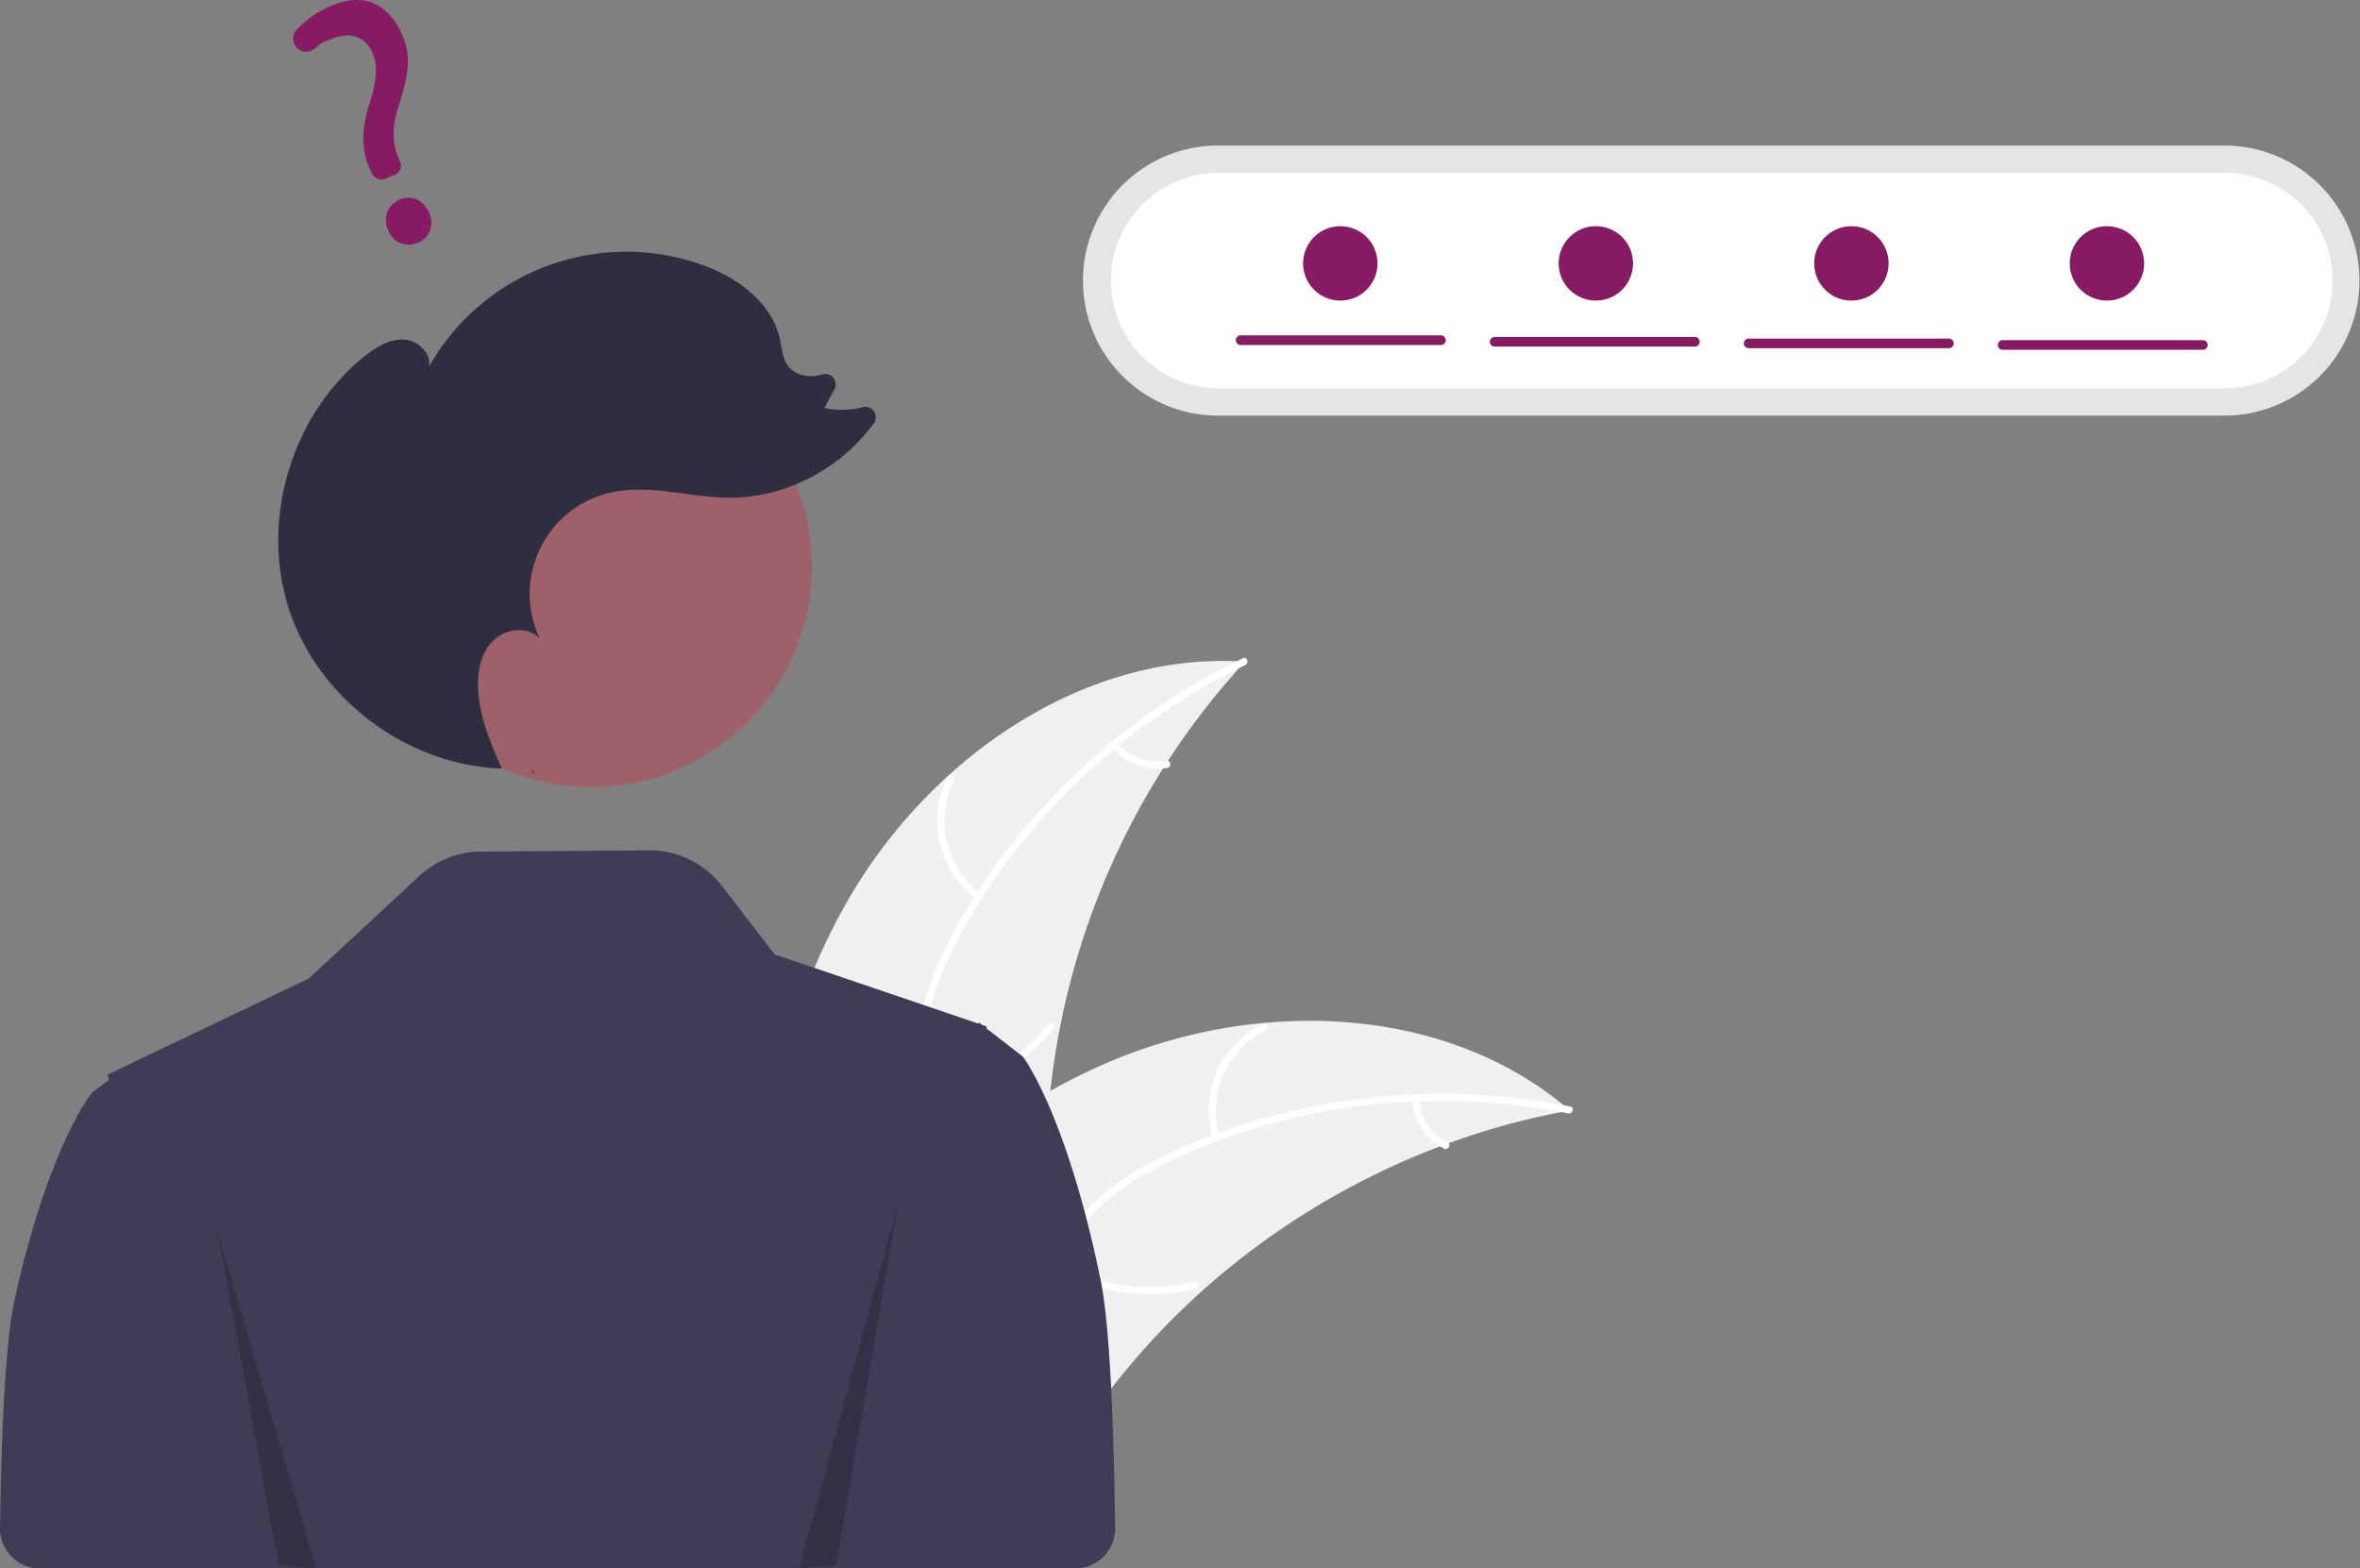 <svg xmlns="http://www.w3.org/2000/svg" data-name="Layer 1" width="951.235" height="632.162" viewBox="0 0 951.235 632.162" xmlns:xlink="http://www.w3.org/1999/xlink"><rect x="0" y="0" width="951.235" height="632.162" fill="#808080" stroke="none"/><path d="M465.591,496.884c32.599-57.345,94.782-101.377,160.608-97.135a303.919,303.919,0,0,0-79.931,192.744c-1.081,27.644.595,58.502-17.759,79.201-11.42,12.88-28.877,19.117-46.04,20.426-17.164,1.308-34.324-1.793-51.259-4.881l-4.108,1.261C425.537,622.556,432.992,554.23,465.591,496.884Z" transform="translate(-124.382 -133.069)" fill="#f0f0f0"/><path d="M626.297,401.13C577.62,424.563,536.113,463.7,510.633,511.429c-5.509,10.319-10.199,21.266-12.244,32.841-2.047,11.58-.617,22.603,3.338,33.602,3.616,10.055,8.479,19.921,9.588,30.68,1.169,11.34-3.004,21.944-10.515,30.359-9.19,10.296-21.531,16.677-33.817,22.497-13.641,6.462-27.912,12.958-37.573,25.019-1.171,1.461-3.37-.441-2.201-1.9,16.809-20.983,45.583-24.928,65.536-41.831,9.31-7.887,16.3-18.628,15.859-31.214-.386-11.005-5.392-21.184-9.141-31.333-3.937-10.657-5.9-21.372-4.488-32.734,1.444-11.622,5.716-22.776,10.937-33.191,11.774-23.488,27.887-45.051,46.345-63.691a264.375,264.375,0,0,1,73.099-52.155c1.681-.809,2.612,1.947.942,2.751Z" transform="translate(-124.382 -133.069)" fill="#fff"/><path d="M518.097,495.478a38.974,38.974,0,0,1-11.761-49.077c.851-1.666,3.48-.421,2.627,1.247a36.089,36.089,0,0,0,11.033,45.63c1.515,1.097-.393,3.291-1.9,2.201Z" transform="translate(-124.382 -133.069)" fill="#fff"/><path d="M499.222,573.016A75.118,75.118,0,0,0,546.783,545.906c1.176-1.457,3.375.444,2.201,1.9A78.134,78.134,0,0,1,499.435,575.915c-1.855.266-2.058-2.635-.213-2.899Z" transform="translate(-124.382 -133.069)" fill="#fff"/><path d="M574.907,432.685a22.061,22.061,0,0,0,19.718,7.03c1.851-.289,2.052,2.612.213,2.899a24.721,24.721,0,0,1-21.83-7.728,1.502,1.502,0,0,1-.151-2.05,1.461,1.461,0,0,1,2.05-.151Z" transform="translate(-124.382 -133.069)" fill="#fff"/><path d="M757.173,580.652c-1.151.213-2.302.427-3.463.662a290.53,290.53,0,0,0-45.425,12.557c-1.149.4-2.308.823-3.443,1.255a306.284,306.284,0,0,0-96.329,58.622,297.44,297.44,0,0,0-31.2,32.695c-13.196,16.123-26.221,34.654-43.465,45.166a51.028,51.028,0,0,1-5.552,3.01l-99.338-41.204c-.179-.207-.368-.392-.548-.599l-4.041-1.464c.451-.636.932-1.287,1.383-1.923.26-.37.542-.731.802-1.102.18-.244.362-.488.511-.718.06-.081.121-.162.171-.221.149-.23.311-.429.451-.636q4.02-5.465,8.13-10.892c.009-.023.009-.023.041-.036,20.951-27.516,44.382-53.525,71.017-75.151.802-.65,1.611-1.324,2.458-1.955a283.824,283.824,0,0,1,38.364-25.951,250.912,250.912,0,0,1,22.758-11.253A208.652,208.652,0,0,1,633.669,545.389c43.431-4.033,87.669,5.869,120.98,33.154C755.5,579.241,756.331,579.931,757.173,580.652Z" transform="translate(-124.382 -133.069)" fill="#f0f0f0"/><path d="M756.427,581.82c-52.975-10.597-109.678-4.339-158.759,18.43-10.611,4.923-20.947,10.84-29.549,18.85-8.606,8.014-14.101,17.676-17.565,28.839-3.167,10.205-5.224,21.011-10.816,30.269-5.895,9.758-15.61,15.712-26.674,17.909-13.537,2.688-27.232.352-40.545-2.397-14.782-3.053-30.088-6.459-45.063-2.646-1.814.462-2.425-2.381-.613-2.842,26.055-6.634,51.404,7.541,77.512,6.058,12.183-.692,24.23-5.06,31.455-15.374,6.318-9.019,8.449-20.16,11.566-30.521,3.273-10.879,8.157-20.616,16.124-28.838,8.151-8.41,18.277-14.744,28.715-19.916,23.542-11.665,49.39-19.181,75.35-22.951a264.375,264.375,0,0,1,89.766,2.367c1.83.366.913,3.127-.905,2.763Z" transform="translate(-124.382 -133.069)" fill="#fff"/><path d="M613.231,592.008a38.974,38.974,0,0,1,20.158-46.266c1.682-.817,3.032,1.759,1.347,2.577a36.089,36.089,0,0,0-18.663,43.076c.549,1.788-2.296,2.391-2.842.613Z" transform="translate(-124.382 -133.069)" fill="#fff"/><path d="M551.478,642.554a75.118,75.118,0,0,0,54.296,6.99c1.816-.456,2.427,2.387.613,2.842a78.135,78.135,0,0,1-56.485-7.388c-1.641-.905-.057-3.343,1.576-2.443Z" transform="translate(-124.382 -133.069)" fill="#fff"/><path d="M696.396,576.075a22.061,22.061,0,0,0,11.511,17.484c1.652.884.066,3.321-1.576,2.443a24.721,24.721,0,0,1-12.777-19.314,1.502,1.502,0,0,1,1.114-1.728,1.461,1.461,0,0,1,1.728,1.114Z" transform="translate(-124.382 -133.069)" fill="#fff"/><path d="M567.941,648.631c-13.912-67.267-31.302-89.694-31.302-89.694l-6.643-5.152-7.989-6.206.039-.798-1.895-.644-.445-.346-.729-.56-.117.126-.248.256-36.152-12.289-45.865-15.579L415.355,490.14a36.734,36.734,0,0,0-29.387-14.334l-67.829.502a36.734,36.734,0,0,0-24.71,9.801l-44.583,41.354-69.469,33.178-.117-.117-.729.521-10.734,5.132.443,2.306-6.643,4.794s-17.39,20.868-31.302,83.459c-3.539,15.926-5.281,50.09-5.91,92.188a16.069,16.069,0,0,0,16.062,16.307H511.494v-0H557.806a16.072,16.072,0,0,0,16.063-16.291C573.254,703.131,571.513,665.902,567.941,648.631Z" transform="translate(-124.382 -133.069)" fill="#3f3d56"/><path d="M615.548,191.732a54.431,54.431,0,1,0,0,108.861H1021.187a54.431,54.431,0,0,0,0-108.861Z" transform="translate(-124.382 -133.069)" fill="#e5e5e5"/><path d="M615.548,202.747a43.415,43.415,0,1,0,0,86.83H1021.187a43.415,43.415,0,0,0,0-86.83Z" transform="translate(-124.382 -133.069)" fill="#fff"/><circle id="e096411a-cdc3-4e6d-bbd4-4630e1fee17e" data-name="ab6171fa-7d69-4734-b81c-8dff60f9761b" cx="238.323" cy="228.392" r="88.863" fill="#9e616a"/><path d="M339.972,445.973q-.569-1.254-1.136-2.516c.146.005.29.026.435.029Z" transform="translate(-124.382 -133.069)" fill="#2f2e41"/><path d="M271.371,276.64c4.494-3.585,9.747-6.884,15.494-6.699,5.746.185,11.573,5.375,10.383,11a91.318,91.318,0,0,1,109.895-41.208c14.282,5.039,28.287,15.119,31.568,29.904.842,3.795,1.023,7.957,3.393,11.039,2.988,3.886,8.705,4.765,13.412,3.398q.071-.021.141-.042a4.199,4.199,0,0,1,5.073,5.927l-4.041,7.537a32.383,32.383,0,0,0,15.428-.328,4.195,4.195,0,0,1,4.455,6.528c-13.325,18.294-35.586,30.108-58.303,29.969-16.146-.098-32.458-5.663-48.172-1.95a41.844,41.844,0,0,0-28.144,58.74c-4.827-5.28-14.159-4.03-19.097,1.147-4.938,5.177-6.216,12.904-5.719,20.041.761,10.916,5.038,21.201,9.546,31.212-37.801-1.19-73.555-27.707-85.59-63.572C229.008,343.267,241.674,300.33,271.371,276.64Z" transform="translate(-124.382 -133.069)" fill="#2f2e41"/><polygon points="87.464 495.253 112.388 630.86 127.343 632.162 87.464 495.253" opacity="0.2"/><polygon points="362.007 485.026 337.083 630.762 322.128 632.162 362.007 485.026" opacity="0.2"/><path d="M292.629,231.001c-4.779,1.995-9.765-.191-11.857-5.2-2.123-5.085-.14-10.246,4.715-12.274,4.856-2.028,9.754.165,11.911,5.331C299.524,223.948,297.563,228.941,292.629,231.001Zm-9.154-27.482-3.8,1.587a4.099,4.099,0,0,1-5.206-1.909l-.188-.368c-4.088-7.373-4.557-16.335-1.384-26.621,2.939-9.227,4.16-15.717,1.705-21.596-2.838-6.797-8.899-8.927-16.628-5.842-2.998,1.252-3.952,1.232-6.311,3.572a5.416,5.416,0,0,1-3.921,1.593,5.235,5.235,0,0,1-3.747-1.643,5.348,5.348,0,0,1-.037-7.297,41.535,41.535,0,0,1,14.046-9.644c16.606-6.934,24.966,3.303,28.792,12.465,3.742,8.961,1.637,17.275-1.745,28.043-2.834,8.948-2.669,15.578.55,22.17a4.081,4.081,0,0,1-2.126,5.491Z" transform="translate(-124.382 -133.069)" fill="#861b64"/><path d="M705.149,272.122h-80.707a1.944,1.944,0,1,1,0-3.888h80.707a1.944,1.944,0,0,1,0,3.888Z" transform="translate(-124.382 -133.069)" fill="#861b64"/><path d="M807.53,272.77h-80.707a1.944,1.944,0,1,1,0-3.888h80.707a1.944,1.944,0,1,1,0,3.888Z" transform="translate(-124.382 -133.069)" fill="#861b64"/><path d="M909.912,273.418H829.205a1.944,1.944,0,0,1,0-3.888h80.707a1.944,1.944,0,1,1,0,3.888Z" transform="translate(-124.382 -133.069)" fill="#861b64"/><path d="M1012.294,274.066h-80.707a1.944,1.944,0,0,1,0-3.888h80.707a1.944,1.944,0,0,1,0,3.888Z" transform="translate(-124.382 -133.069)" fill="#861b64"/><circle cx="540.235" cy="106.162" r="15" fill="#861b64"/><circle cx="643.235" cy="106.162" r="15" fill="#861b64"/><circle cx="746.235" cy="106.162" r="15" fill="#861b64"/><circle cx="849.235" cy="106.162" r="15" fill="#861b64"/></svg>